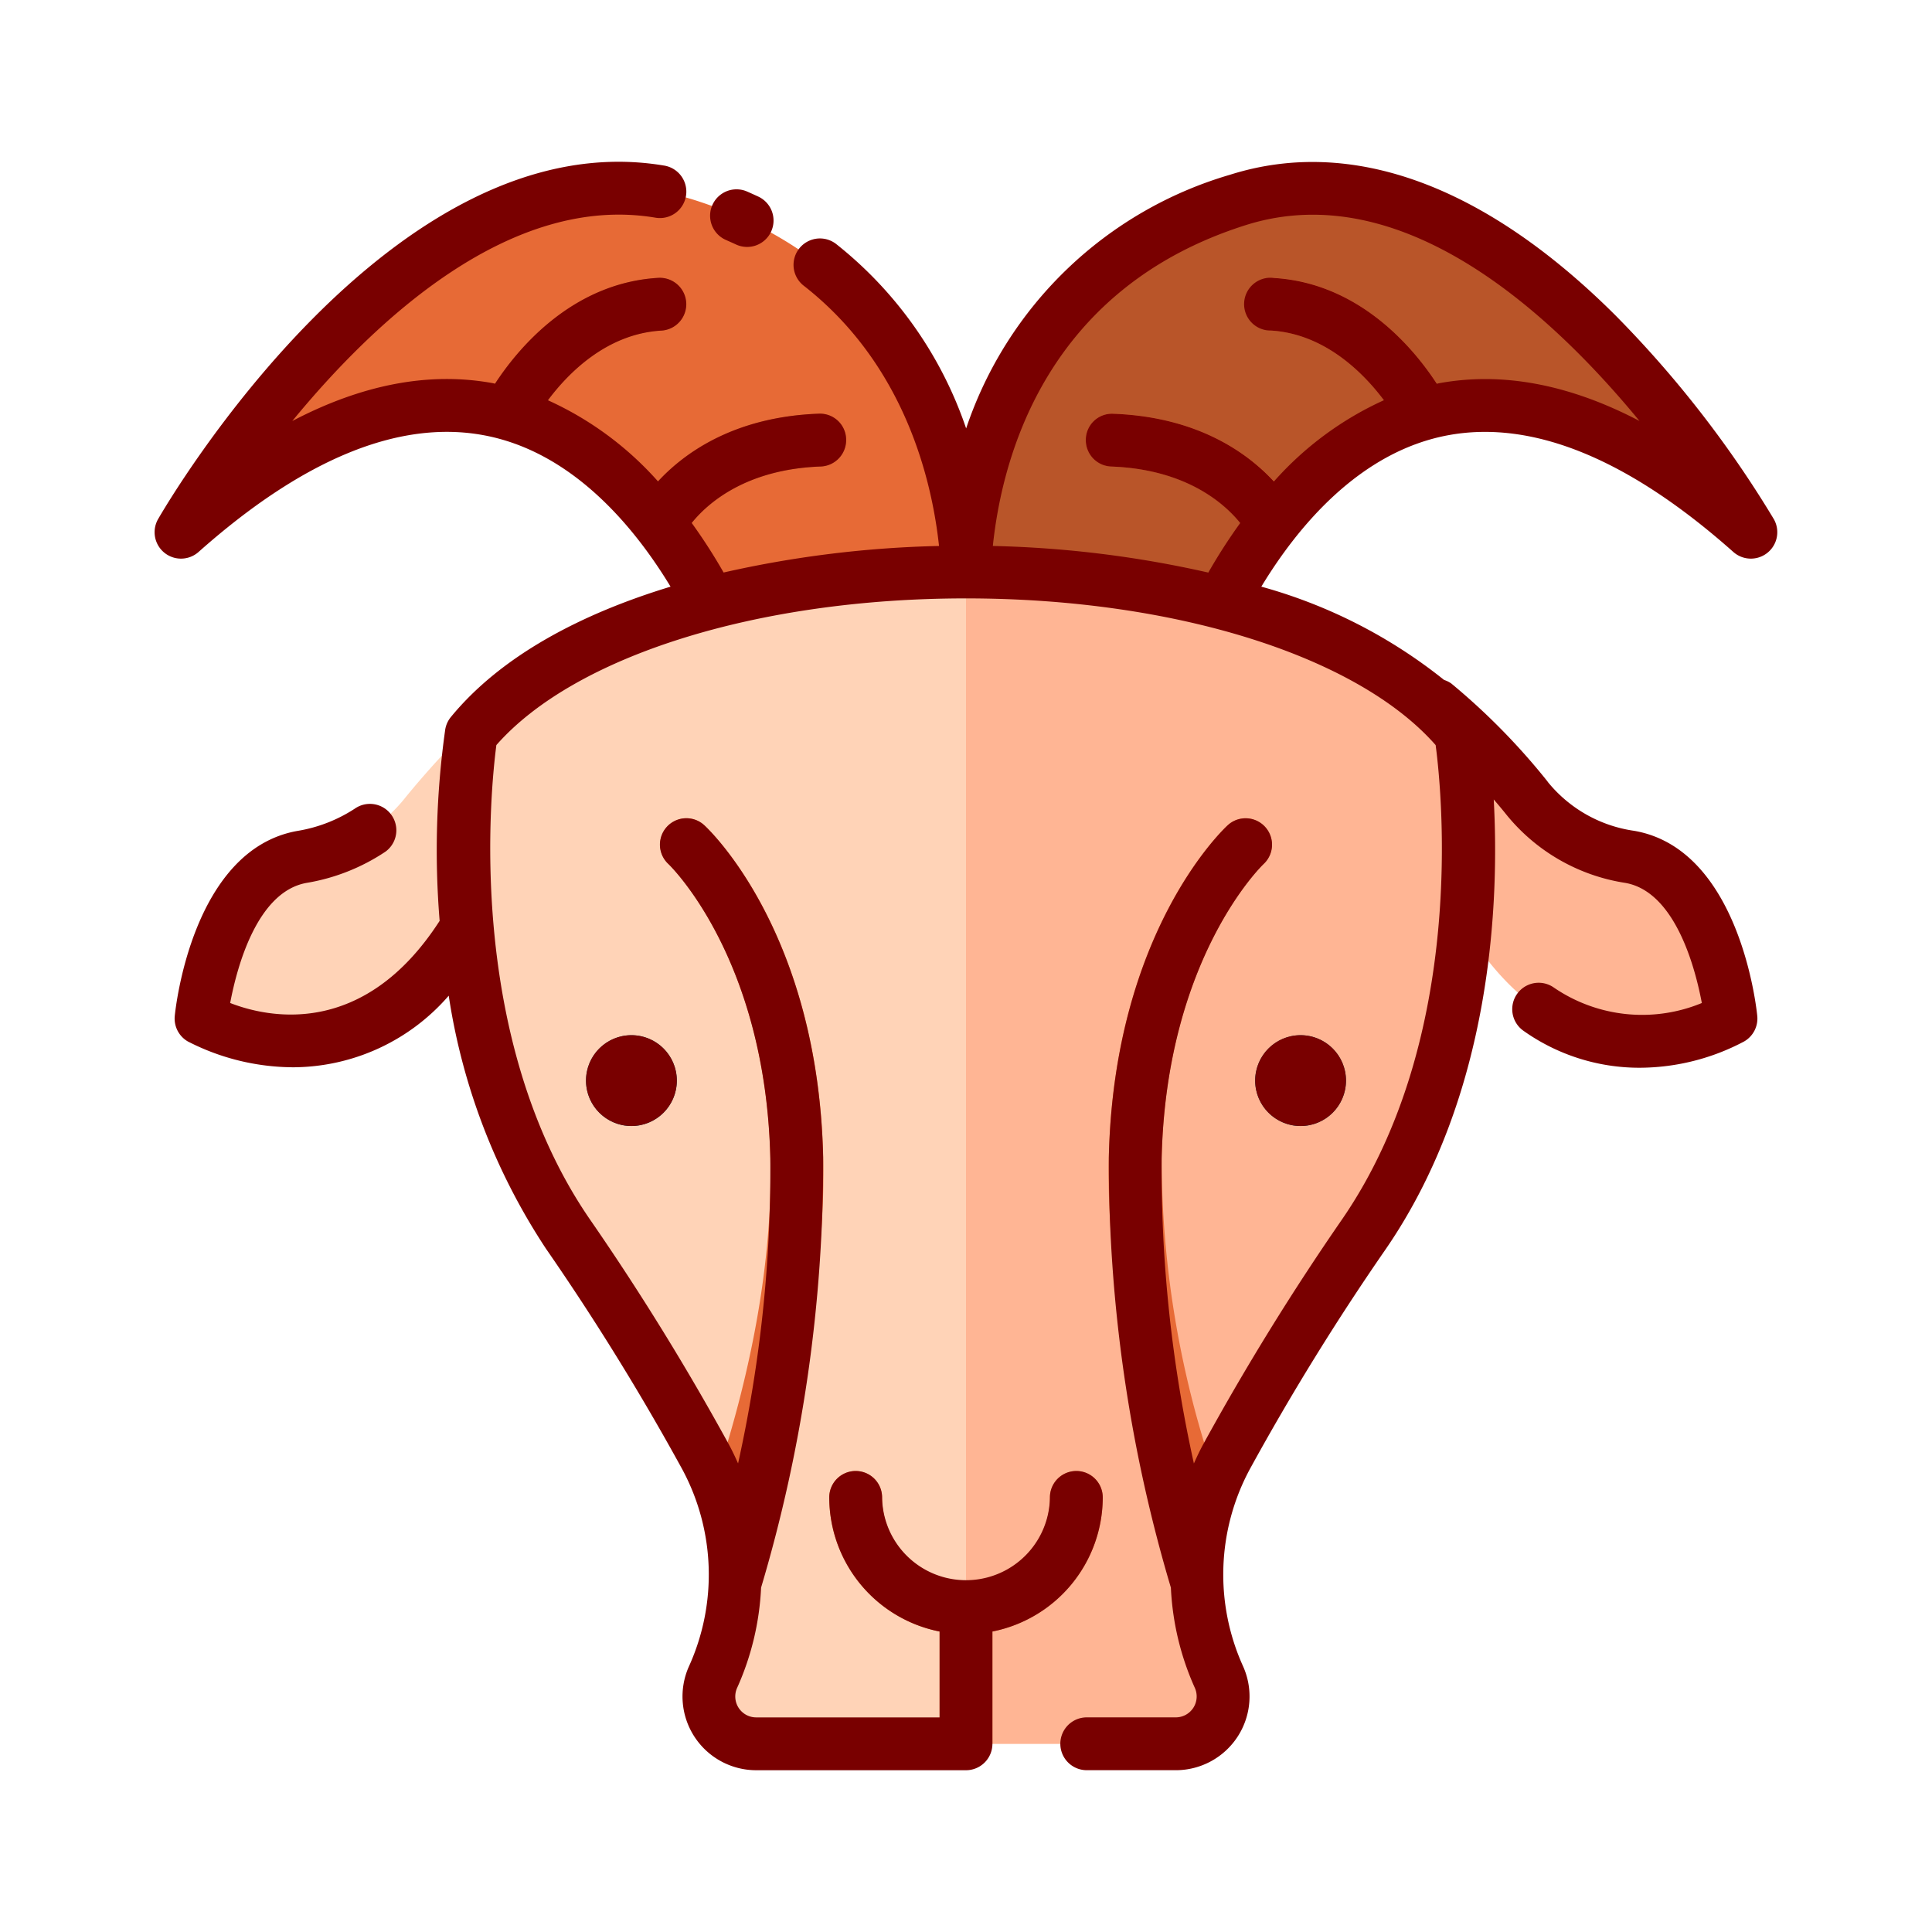 <svg id="Layer_1" data-name="Layer 1" xmlns="http://www.w3.org/2000/svg" viewBox="0 0 128 128"><title>GOAT</title><path d="M116,35.26c-8.05-7.16-14.66-9.04-19.94-8.22a14.39,14.39,0,0,0-3.39.95,19.54,19.54,0,0,0-7.17,5.27,28.559,28.559,0,0,0-2.23,2.84,36.29,36.29,0,0,0-4.21,8.08L63.89,39.49S62.81,19.31,82.03,13.24C100.06,7.55,116,35.26,116,35.26Z" style="fill:#b95529"/><path d="M64.11,39.49,48.94,44.18a36.037,36.037,0,0,0-4.22-8.09,26.946,26.946,0,0,0-2.22-2.83,19.7,19.7,0,0,0-7.16-5.27,14.607,14.607,0,0,0-3.4-.95C26.66,26.22,20.05,28.1,12,35.26c0,0,15.94-27.71,33.97-22.02C65.19,19.31,64.11,39.49,64.11,39.49Z" style="fill:#e76a36"/><path d="M101.11,52.8a10.727,10.727,0,0,0,6.861,3.964c5.77,1,6.71,10.713,6.71,10.713s-13.333,7.781-20.447-12.125S101.11,52.8,101.11,52.8Z" style="fill:#ffb594"/><path d="M90.38,81.75a165.837,165.837,0,0,0-9.13,14.78,13.859,13.859,0,0,0-.69,1.46,16.2,16.2,0,0,0-1.27,6.31c0,.11,0,.22.01.33a16.52,16.52,0,0,0,1.46,6.47,3.137,3.137,0,0,1-2.86,4.43H50.1a3.138,3.138,0,0,1-3.14-3.14,3.2,3.2,0,0,1,.28-1.29,16.52,16.52,0,0,0,1.46-6.47,16.018,16.018,0,0,0-1.26-6.64,13.859,13.859,0,0,0-.69-1.46,165.837,165.837,0,0,0-9.13-14.78c-9.59-13.98-6.4-33.13-6.4-33.13,11.73-14.3,53.83-14.3,65.56,0C96.78,48.62,99.97,67.77,90.38,81.75Z" style="fill:#ffd3b7"/><path d="M77.9,115.53a3.136,3.136,0,0,0,2.857-4.43,16.4,16.4,0,0,1,.493-14.57A166.275,166.275,0,0,1,90.38,81.746c9.593-13.978,6.4-33.131,6.4-33.131C90.913,41.468,77.457,37.894,64,37.894V115.53Z" style="fill:#ffb594"/><path d="M85.5,33.26a28.559,28.559,0,0,0-2.23,2.84,1.648,1.648,0,0,1-.52-.62c-.11-.2-2.35-4.33-9.12-4.57a1.762,1.762,0,0,1-1.69-1.82,1.736,1.736,0,0,1,1.82-1.68C81.06,27.68,84.43,31.67,85.5,33.26Z" style="fill:#e76a36"/><path d="M96.06,27.04a14.39,14.39,0,0,0-3.39.95c-.61-1.06-3.58-5.79-8.47-6.09a1.741,1.741,0,0,1-1.64-1.85,1.772,1.772,0,0,1,1.85-1.64c7.51.46,11.34,7.9,11.5,8.21A1.5,1.5,0,0,1,96.06,27.04Z" style="fill:#e76a36"/><path d="M56.06,29.09a1.762,1.762,0,0,1-1.69,1.82c-6.9.25-9.09,4.52-9.11,4.56a1.553,1.553,0,0,1-.54.62,26.946,26.946,0,0,0-2.22-2.83c1.07-1.59,4.44-5.58,11.74-5.85A1.736,1.736,0,0,1,56.06,29.09Z" style="fill:#b95529"/><path d="M45.44,20.05A1.741,1.741,0,0,1,43.8,21.9c-4.92.3-7.87,5.03-8.46,6.09a14.607,14.607,0,0,0-3.4-.95,1.5,1.5,0,0,1,.15-.42c.16-.31,3.99-7.75,11.5-8.21A1.76,1.76,0,0,1,45.44,20.05Z" style="fill:#b95529"/><path d="M26.89,52.8a10.727,10.727,0,0,1-6.861,3.964c-5.77,1-6.71,10.713-6.71,10.713s13.333,7.781,20.447-12.125S26.89,52.8,26.89,52.8Z" style="fill:#ffd3b7"/><circle cx="41.833" cy="71.594" r="3.008" style="fill:#00465f"/><circle cx="86.167" cy="71.594" r="3.008" style="fill:#00465f"/><path d="M73.06,99.21a9.073,9.073,0,0,1-7.31,8.88v7.44h-3.5v-7.44a9.073,9.073,0,0,1-7.31-8.88,1.75,1.75,0,0,1,3.5,0,5.56,5.56,0,0,0,11.12,0,1.75,1.75,0,0,1,3.5,0Z" style="fill:#e76a36"/><path d="M54.54,76.67c.28,12.58-4.38,24.55-5.84,27.96a16.018,16.018,0,0,0-1.26-6.64c1.74-5.24,3.78-13.19,3.6-21.24-.3-13.32-6.69-19.45-6.75-19.51a1.748,1.748,0,0,1,2.37-2.57C46.97,54.95,54.2,61.77,54.54,76.67Z" style="fill:#e76a36"/><path d="M76.96,76.75a65.354,65.354,0,0,0,3.6,21.24,16.2,16.2,0,0,0-1.27,6.31c0,.11,0,.22.01.33-1.46-3.41-6.12-15.38-5.84-27.96.34-14.9,7.57-21.72,7.88-22a1.748,1.748,0,0,1,2.37,2.57C83.63,57.32,77.26,63.45,76.96,76.75Z" style="fill:#e76a36"/><path d="M95.978,28.829c5.589-1.019,11.933,1.584,18.86,7.74a1.75,1.75,0,0,0,2.679-2.181A71.92,71.92,0,0,0,107.01,20.876c-8.656-8.624-17.475-11.84-25.512-9.3A26.194,26.194,0,0,0,64.009,28.384a26.4,26.4,0,0,0-8.623-12.227,1.75,1.75,0,0,0-2.152,2.76c6.7,5.222,8.506,12.879,8.979,17.255A71.625,71.625,0,0,0,47.941,37.93a36.462,36.462,0,0,0-2.114-3.284c1.018-1.263,3.537-3.557,8.546-3.74a1.75,1.75,0,0,0,1.685-1.813,1.732,1.732,0,0,0-1.813-1.685c-5.667.208-8.96,2.654-10.649,4.488A21.724,21.724,0,0,0,36.3,26.517c1.336-1.788,3.877-4.391,7.495-4.613a1.75,1.75,0,1,0-.213-3.493c-5.766.353-9.354,4.813-10.784,7.01-.052-.01-.1-.026-.153-.036-4.2-.768-8.637.077-13.279,2.508,5.575-6.788,14.5-15.062,24.036-13.475a1.75,1.75,0,1,0,.574-3.452c-18.062-3.009-32.875,22.342-33.5,23.422a1.75,1.75,0,0,0,2.679,2.181c6.927-6.156,13.271-8.764,18.859-7.74,5.934,1.083,10.057,6.149,12.412,10.039C38.5,40.668,33.2,43.45,29.871,47.505a1.762,1.762,0,0,0-.373.822,57.3,57.3,0,0,0-.371,12.682c-5.044,7.821-11.4,6.408-13.877,5.442.442-2.351,1.77-7.387,5.078-7.96a13.341,13.341,0,0,0,5.214-2.069,1.75,1.75,0,0,0-1.955-2.9,9.863,9.863,0,0,1-3.856,1.524c-7,1.214-8.109,11.818-8.153,12.269a1.751,1.751,0,0,0,.86,1.68,15.381,15.381,0,0,0,7,1.715,13.7,13.7,0,0,0,10.291-4.743,41.727,41.727,0,0,0,6.45,16.773,164.857,164.857,0,0,1,9.035,14.627,14.724,14.724,0,0,1,.439,13.015,4.885,4.885,0,0,0,4.45,6.9H64a1.75,1.75,0,0,0,1.75-1.75v-7.439a9.072,9.072,0,0,0,7.31-8.886,1.75,1.75,0,0,0-3.5,0,5.56,5.56,0,0,1-11.119,0,1.75,1.75,0,0,0-3.5,0,9.072,9.072,0,0,0,7.31,8.886v5.689H50.1a1.386,1.386,0,0,1-1.263-1.958,18.2,18.2,0,0,0,1.587-6.641,98.683,98.683,0,0,0,4.111-28.509c-.339-14.907-7.568-21.72-7.876-22a1.75,1.75,0,0,0-2.375,2.571c.064.061,6.449,6.191,6.751,19.51a89.917,89.917,0,0,1-2.136,20.2c-.189-.426-.388-.847-.611-1.259a168.6,168.6,0,0,0-9.227-14.941C30.8,68.711,32.5,52.309,32.886,49.363,38.091,43.446,50.214,39.645,64,39.645s25.911,3.8,31.115,9.719c.392,2.942,2.106,19.32-6.179,31.392A168.669,168.669,0,0,0,79.71,95.7c-.223.412-.422.833-.611,1.259a89.919,89.919,0,0,1-2.136-20.2c.3-13.3,6.67-19.434,6.75-19.51a1.75,1.75,0,0,0-2.374-2.572c-.308.283-7.537,7.1-7.876,22a98.683,98.683,0,0,0,4.111,28.508,18.2,18.2,0,0,0,1.587,6.641A1.386,1.386,0,0,1,77.9,113.78H72a1.75,1.75,0,0,0,0,3.5h5.9a4.885,4.885,0,0,0,4.45-6.9,14.726,14.726,0,0,1,.439-13.016,164.924,164.924,0,0,1,9.035-14.627c7.064-10.294,7.509-23.044,7.14-29.771.392.457.665.79.753.9a12.61,12.61,0,0,0,7.956,4.627c3.309.574,4.636,5.609,5.078,7.959a10.355,10.355,0,0,1-9.814-1.03,1.75,1.75,0,0,0-1.994,2.877,13.267,13.267,0,0,0,7.68,2.442,14.857,14.857,0,0,0,6.941-1.748,1.751,1.751,0,0,0,.86-1.68c-.044-.451-1.148-11.054-8.153-12.269a9,9,0,0,1-5.708-3.217c-.028-.042-.059-.082-.09-.121A44.086,44.086,0,0,0,96.16,45.29a1.73,1.73,0,0,0-.486-.242,33.723,33.723,0,0,0-12.108-6.181C85.921,34.977,90.044,29.912,95.978,28.829Zm-30.2,7.344c.637-6.087,3.647-17.119,16.771-21.263,10.278-3.245,20.1,5.716,26.071,12.98-4.641-2.428-9.086-3.269-13.274-2.5-.052.009-.1.025-.152.035-1.43-2.2-5.018-6.657-10.784-7.009A1.75,1.75,0,1,0,84.2,21.9c3.59.22,6.141,2.826,7.487,4.616A21.727,21.727,0,0,0,84.4,31.9c-1.69-1.834-4.982-4.28-10.649-4.488a1.731,1.731,0,0,0-1.813,1.685,1.75,1.75,0,0,0,1.685,1.813c4.99.183,7.516,2.469,8.544,3.742a36.477,36.477,0,0,0-2.113,3.283A71.63,71.63,0,0,0,65.782,36.172Z" style="fill:#790000"/><path d="M48.1,15.9c.221.1.437.192.65.292a1.75,1.75,0,1,0,1.477-3.173q-.362-.168-.734-.331A1.75,1.75,0,0,0,48.1,15.9Z" style="fill:#790000"/><path d="M41.833,74.6a3.008,3.008,0,1,0-3.008-3.008A3.011,3.011,0,0,0,41.833,74.6Z" style="fill:#790000"/><path d="M86.167,74.6a3.008,3.008,0,1,0-3.008-3.008A3.011,3.011,0,0,0,86.167,74.6Z" style="fill:#790000"/></svg>